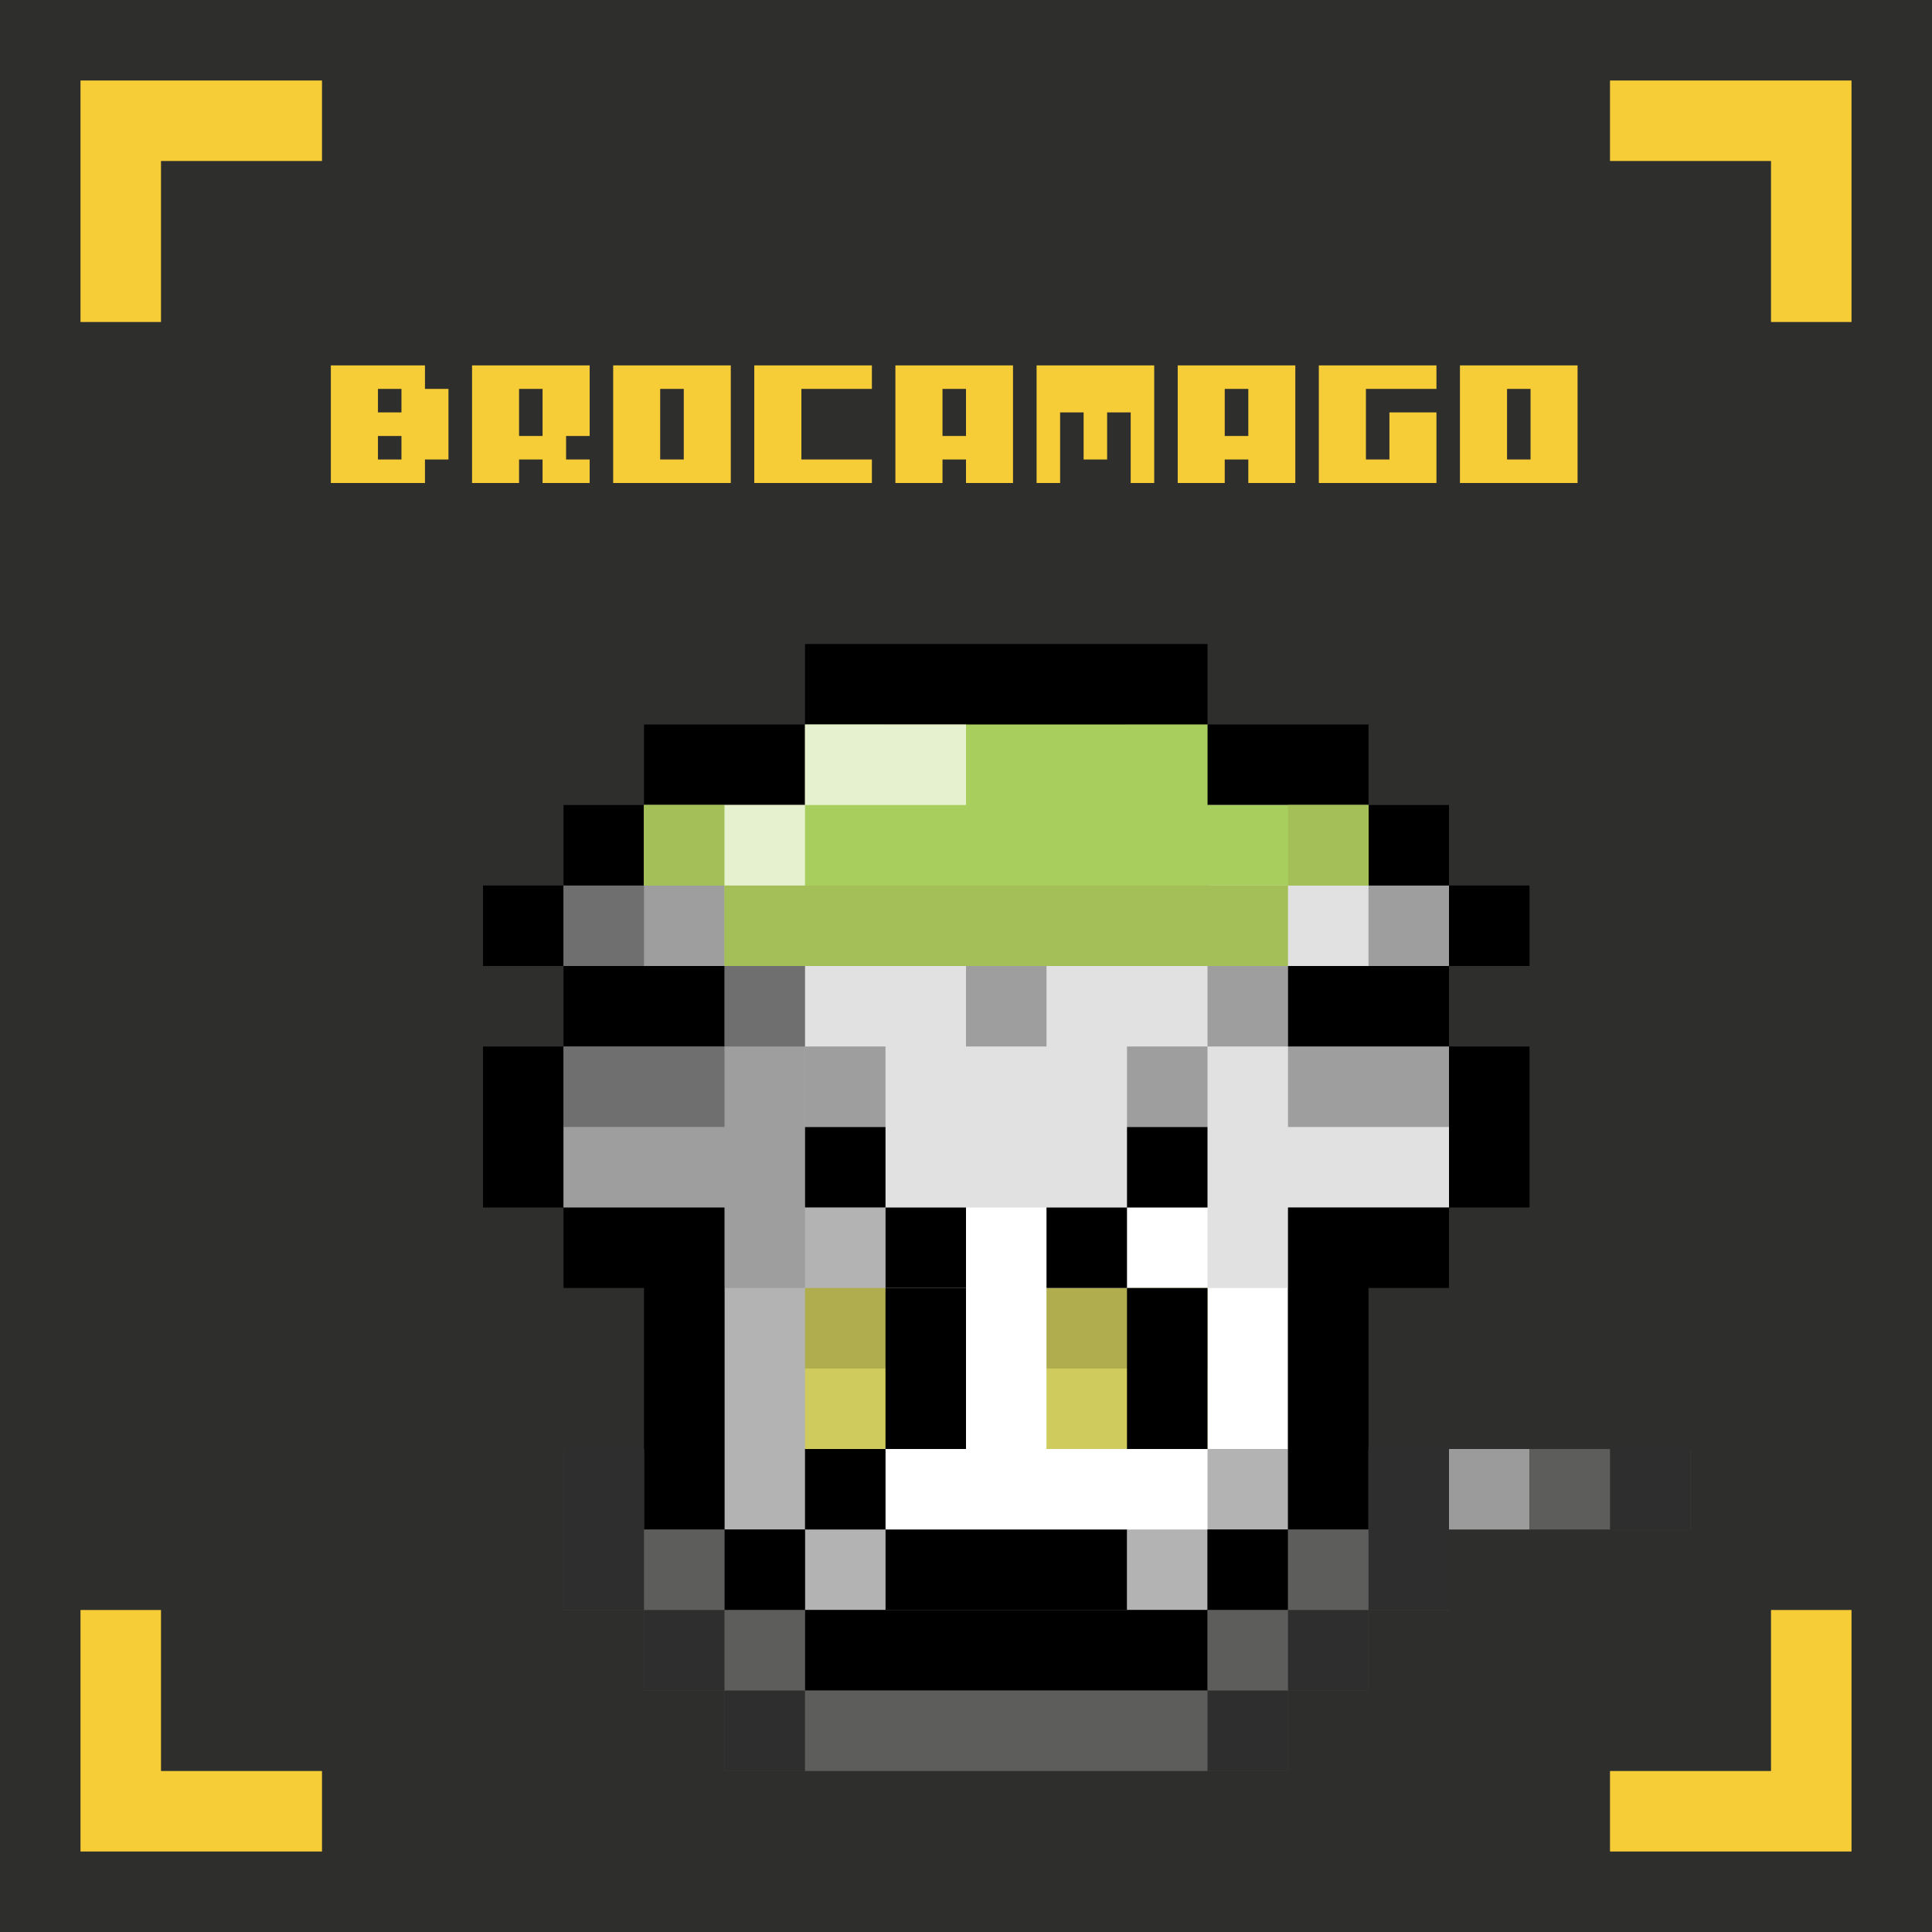 <svg width="24" height="24" viewBox="0 0 24 24" fill="none" xmlns="http://www.w3.org/2000/svg">
<g id="brocamago">
<rect width="24" height="24" fill="#2E2E2D"/>
<g id="inside-rare">
<path id="border" fill-rule="evenodd" clip-rule="evenodd" d="M12 11H14V12H12V11ZM11 13H12V12H11V13ZM10 14V13H11V14H10ZM10 16H9V15V14H10V15V16ZM13 16V17H10V16H13ZM14 15V16H13V15H14ZM14 15H15V13V12H14V13V15Z" fill="black"/>
<path id="fill" fill-rule="evenodd" clip-rule="evenodd" d="M13 12H12V13H11V14H10V16H11H12H13V15H14V12H13Z" fill="#FF00FF"/>
<path id="shadow" fill-rule="evenodd" clip-rule="evenodd" d="M13 13H12V14H11V15H12V14H13V13Z" fill="black" fill-opacity="0.25"/>
<rect id="dark-shadow" x="11" y="13" width="1" height="1" fill="black" fill-opacity="0.4"/>
<rect id="shine" x="12" y="12" width="2" height="1" fill="white" fill-opacity="0.5"/>
</g>
<g id="body-power_plins">
<path id="fill-root" fill-rule="evenodd" clip-rule="evenodd" d="M10 10H8V11H7V12H9V13H7V15H9V16V19H10V20H15V19H16V16V15H18V13H16V12H18V11H17V10H15V11H14V10H11V11H10V10Z" fill="white"/>
<path id="hair" fill-rule="evenodd" clip-rule="evenodd" d="M10 10H8V11H7V12H9V13H7V15H9V16H10V15H11H14H15V16H16V15H18V13H16V12H18V11H17V10H15V11H14V10H11V11H10V10Z" fill="#E1E1E1"/>
<path id="border_2" fill-rule="evenodd" clip-rule="evenodd" d="M8 9H9H10V10H9H8V9ZM7 11V10H8V11H7ZM7 12H6V11H7V12ZM7 13V12H9V13H7ZM7 15H6V13H7V15ZM9 19H8V16H7V15H9V16V19ZM10 20H9V19H10V20ZM15 20V21H10V20H15ZM16 19V20H15V19H16ZM18 15V16H17V19H16V16V15H18ZM18 13H19V15H18V13ZM18 12V13H16V12H18ZM18 11H19V12H18V11ZM17 10H18V11H17V10ZM15 10V9H16H17V10H16H15ZM14 10V11H15V10H14ZM13 10H14V9H13H12H11V10H10V11H11V10H12H13Z" fill="black"/>
<path id="static-shadow" fill-rule="evenodd" clip-rule="evenodd" d="M8 10H9H10V11H11V12H10V13V15H11V18V20H10V19H9V16V15H8H7V13H8H9V12H8H7V11H8V10ZM11 11V10H12H13H14V11H13H12H11ZM15 18H16V19H15V18ZM15 19V20H14V19H15Z" fill="black" fill-opacity="0.3"/>
<path id="static-shadow_2" fill-rule="evenodd" clip-rule="evenodd" d="M8 10H9V11H8V10ZM8 11V12H7V11H8ZM11 11H10V12H9V13H7V14H9V13H10V14H11V13H10V12H11V11ZM15 11H14V12H15V13H14V14H15V13H16V14H18V13H16V12H15V11ZM17 11H18V12H17V11ZM17 11H16V10H17V11ZM12 10H13V11H12V10ZM13 12H12V13H13V12Z" fill="black" fill-opacity="0.3"/>
</g>
<g id="eyes-angry">
<path id="static-sclera" fill-rule="evenodd" clip-rule="evenodd" d="M13 16H15V18H13V16ZM10 16H12V18H10V16Z" fill="#CFCB5D"/>
<path id="static-pupils" fill-rule="evenodd" clip-rule="evenodd" d="M14 16H15V18H14V16ZM11 16H12V18H11V16Z" fill="black"/>
<path id="static-lids" fill-rule="evenodd" clip-rule="evenodd" d="M13 16H15V17H13V16ZM10 16H12V17H10V16Z" fill="black" fill-opacity="0.15"/>
<path id="Union" fill-rule="evenodd" clip-rule="evenodd" d="M10 14H11V15H10V14ZM11 15H12V16H11V15ZM13 15H14V16H13V15ZM14 15H15V14H14V15Z" fill="black"/>
</g>
<g id="mouth-smirk">
<rect id="Rectangle 188" x="11" y="19" width="3" height="1" fill="black"/>
<rect id="Rectangle 189" x="10" y="18" width="1" height="1" fill="black"/>
</g>
<g id="hat-yolk">
<rect id="Rectangle 2931" x="10" y="8" width="5" height="1" fill="black"/>
<g id="Group 153">
<path id="Union_2" fill-rule="evenodd" clip-rule="evenodd" d="M10 9H15V10H17V11H15V12H9V11H8V10H10V9Z" fill="#A8CF5D"/>
<path id="Union_3" fill-rule="evenodd" clip-rule="evenodd" d="M8 10H9V11H8V10ZM16 11H9V12H16V11ZM16 11V10H17V11H16Z" fill="#A5BF58"/>
<path id="Union_4" fill-rule="evenodd" clip-rule="evenodd" d="M12 9H10V10H9V11H10V10H12V9Z" fill="white" fill-opacity="0.7"/>
</g>
</g>
<g id="accessory-pan">
<path id="Union_5" fill-rule="evenodd" clip-rule="evenodd" d="M7 18H8V19H9V20H10V21H15V20H16V19H17V18H18V19V20H17V21H16V22H10H9V21H8V20H7V19V18Z" fill="#5D5D5C"/>
<path id="Union_6" fill-rule="evenodd" clip-rule="evenodd" d="M7 18H8V19V20H7V19V18ZM9 21V20H8V21H9ZM9 21V22H10V21H9ZM17 18H18V19V20H17V19V18ZM16 21V20H17V21H16ZM16 21V22H15V21H16Z" fill="black" fill-opacity="0.5"/>
<rect id="Rectangle 2951" x="18" y="18" width="1" height="1" fill="#9B9B9B"/>
<path id="Union_7" fill-rule="evenodd" clip-rule="evenodd" d="M20 18H19V19H20H21V18H20Z" fill="#5D5D5C"/>
<rect id="Rectangle 2952" x="20" y="18" width="1" height="1" fill="black" fill-opacity="0.5"/>
</g>
<g id="decoration">
<path id="Union_8" fill-rule="evenodd" clip-rule="evenodd" d="M4 1H1V2V4H2V2H4V1Z" fill="#F7CD37"/>
<path id="Union_9" fill-rule="evenodd" clip-rule="evenodd" d="M20 1H23V2V4H22V2H20V1Z" fill="#F7CD37"/>
<path id="Union_10" fill-rule="evenodd" clip-rule="evenodd" d="M20 23H23V22V20H22V22H20V23Z" fill="#F7CD37"/>
<path id="Union_11" fill-rule="evenodd" clip-rule="evenodd" d="M4 23H1V22V20H2V22H4V23Z" fill="#F7CD37"/>
<path id="BROCAMAGO" d="M4.987 5.708V5.416H4.695V5.708H4.987ZM4.987 5.123V4.831H4.695V5.123H4.987ZM4.11 6V4.539H5.279V4.831H5.571V5.708H5.279V6H4.11ZM6.74 5.416V4.831H6.448V5.416H6.74ZM5.864 6V4.539H7.325V5.416H7.032V5.708H7.325V6H6.74V5.708H6.448V6H5.864ZM8.494 5.708V4.831H8.201V5.708H8.494ZM7.617 6V4.539H9.078V6H7.617ZM9.37 6V4.539H10.831V4.831H9.955V5.708H10.831V6H9.37ZM12 5.416V4.831H11.708V5.416H12ZM11.123 6V4.539H12.584V6H12V5.708H11.708V6H11.123ZM12.877 6V4.539H14.338V6H14.046V5.123H13.753V5.708H13.461V5.123H13.169V6H12.877ZM15.507 5.416V4.831H15.214V5.416H15.507ZM14.63 6V4.539H16.091V6H15.507V5.708H15.214V6H14.63ZM16.383 6V4.539H17.844V4.831H16.968V5.708H17.26V5.123H17.844V6H16.383ZM19.013 5.708V4.831H18.721V5.708H19.013ZM18.136 6V4.539H19.597V6H18.136Z" fill="#F7CD37"/>
</g>
</g>
</svg>
